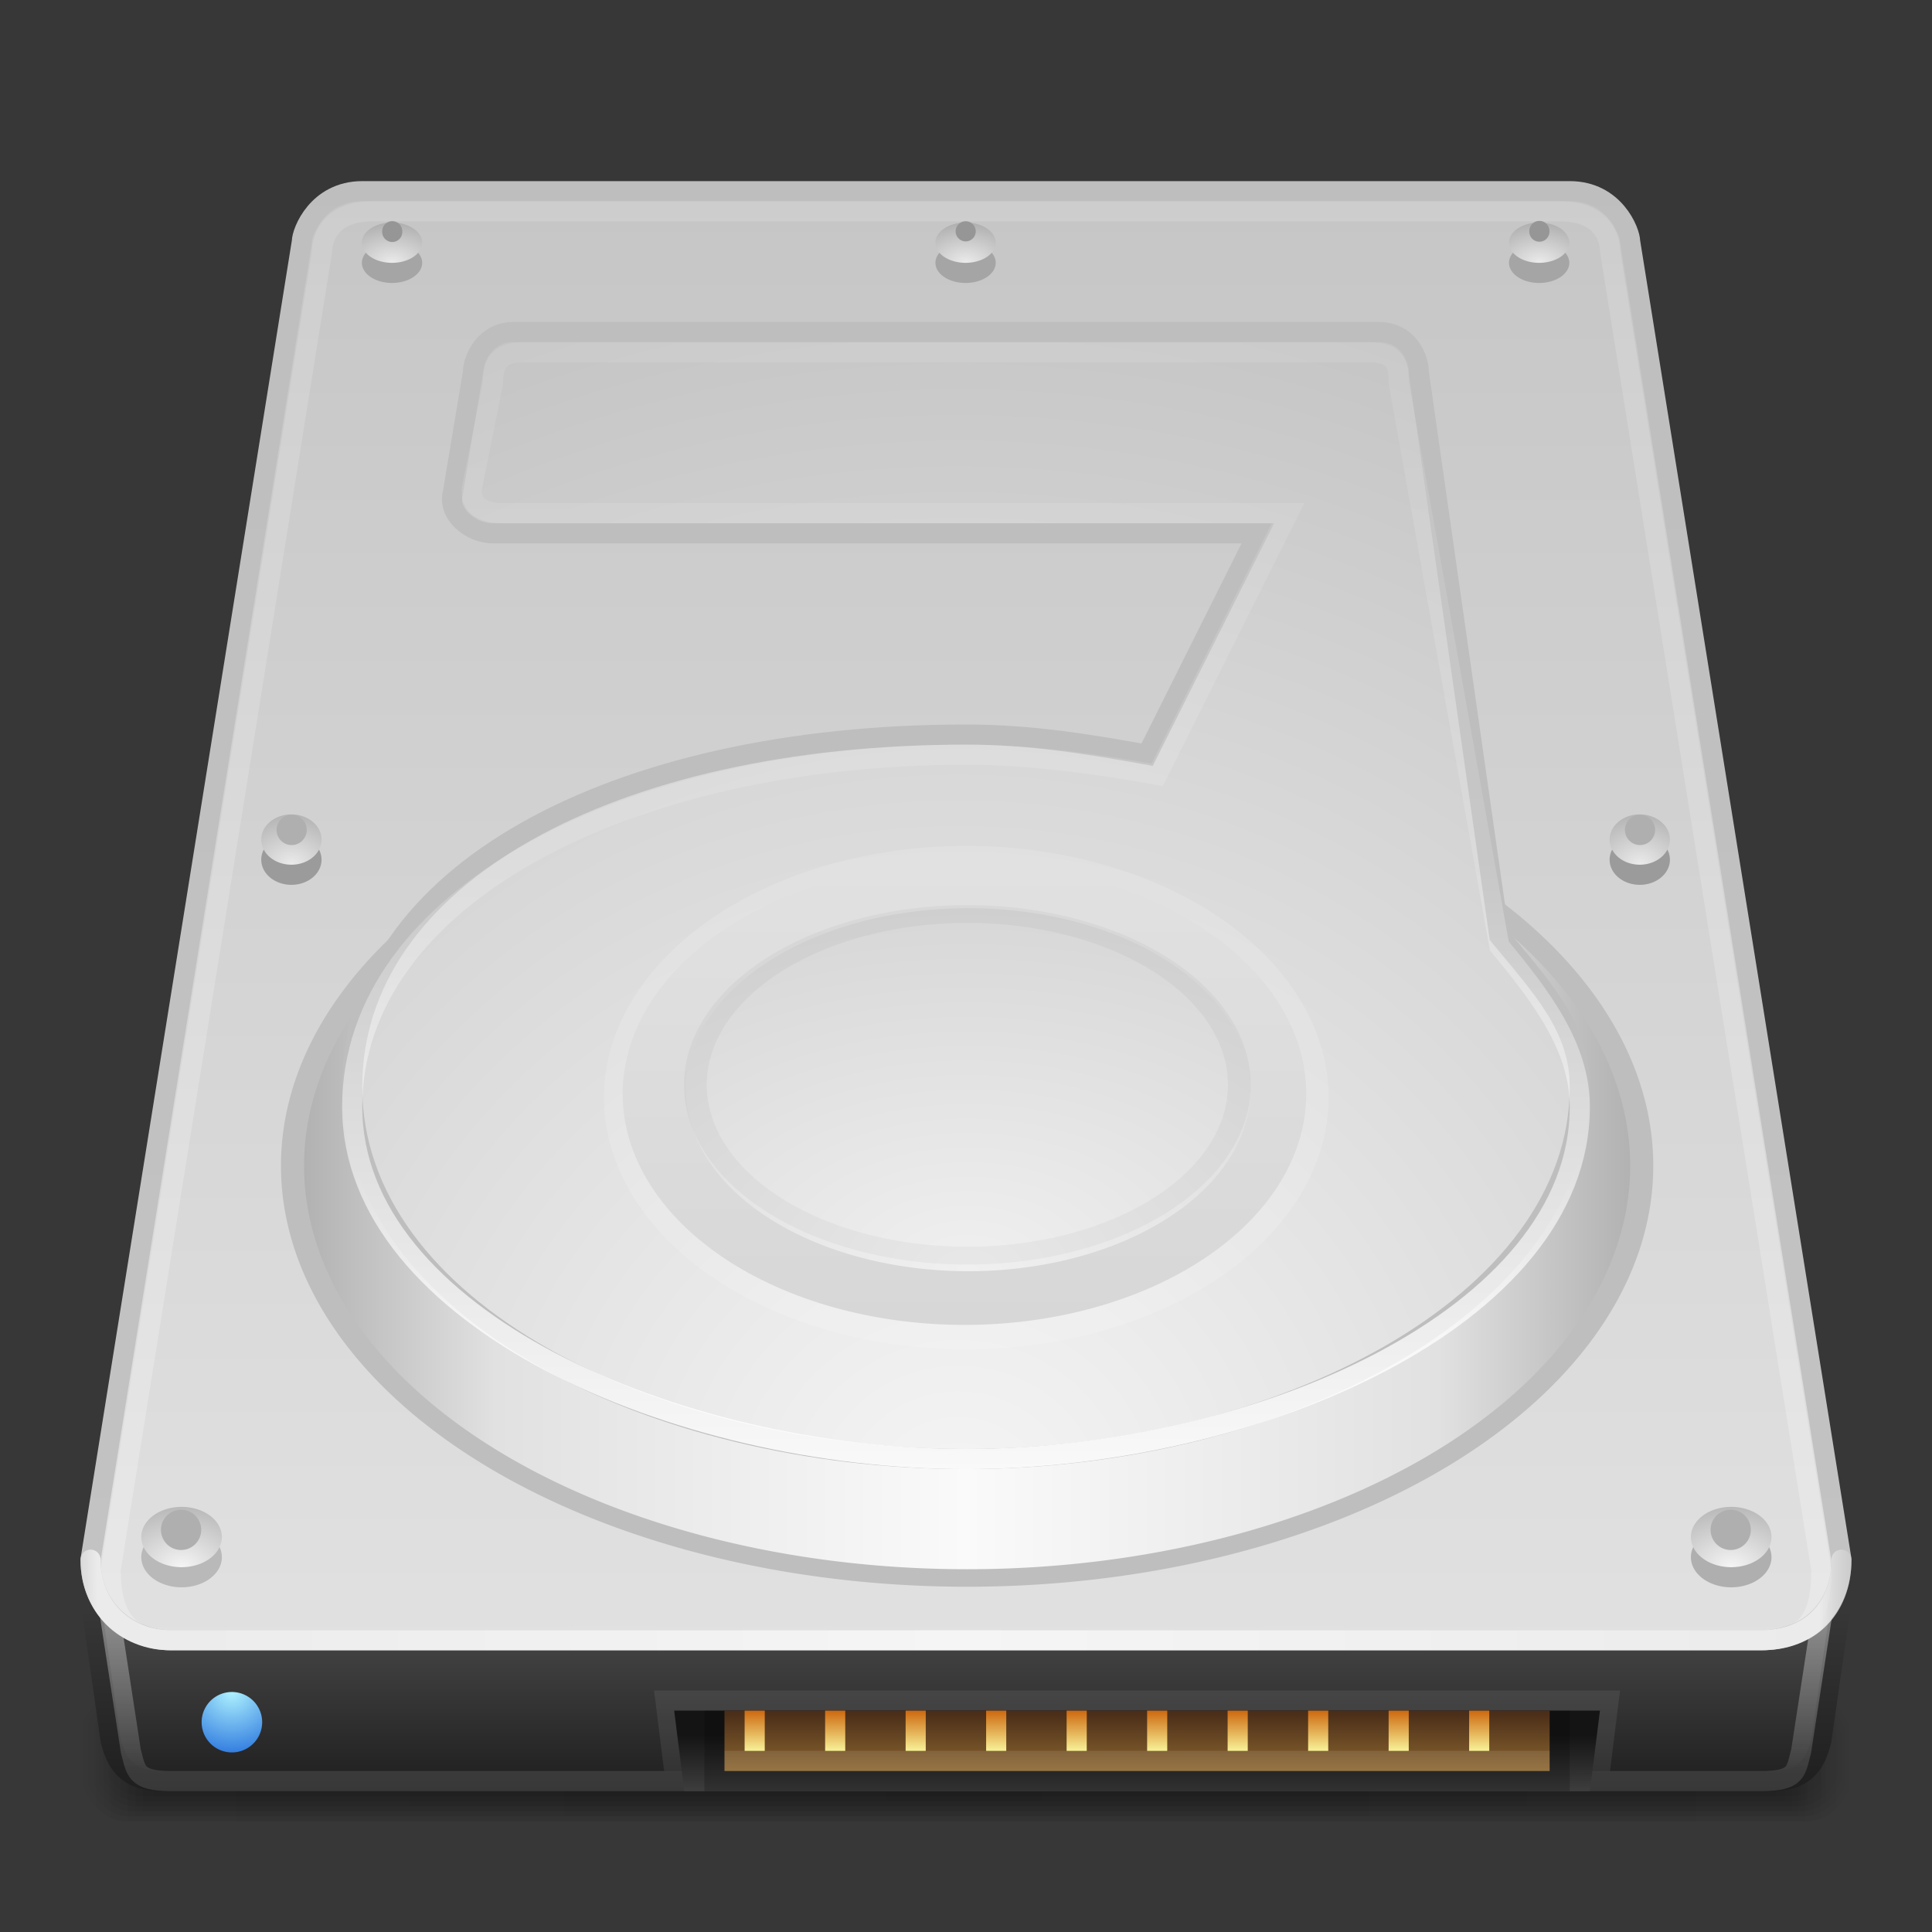 <?xml version="1.0" encoding="UTF-8" standalone="no"?>
<!-- Created with Inkscape (http://www.inkscape.org/) -->

<svg
   xmlns:dc="http://purl.org/dc/elements/1.1/"
   xmlns:cc="http://creativecommons.org/ns#"
   xmlns:rdf="http://www.w3.org/1999/02/22-rdf-syntax-ns#"
   xmlns:svg="http://www.w3.org/2000/svg"
   xmlns="http://www.w3.org/2000/svg"
   xmlns:xlink="http://www.w3.org/1999/xlink"
   xmlns:sodipodi="http://sodipodi.sourceforge.net/DTD/sodipodi-0.dtd"
   xmlns:inkscape="http://www.inkscape.org/namespaces/inkscape"
   width="96"
   height="96"
   id="samee_96_hdd_src"
   version="1.1"
   inkscape:version="0.48.0 r9654"
   sodipodi:docname="samee_96_hdd_src.svg"
   style="display:inline">
  <rect width="100%" height="100%" fill="#808080" stroke="none"/>
  <title
     id="title">Samée - 96px - HDD - Source file</title>
  <defs
     id="defs">
    <linearGradient
       id="bottom-base-contour-gradient">
      <stop
         style="stop-color:#373737;stop-opacity:1;"
         offset="0"
         id="stop4121" />
      <stop
         style="stop-color:#1e1e1e;stop-opacity:1;"
         offset="1"
         id="stop4123" />
    </linearGradient>
    <linearGradient
       id="bottom-base-stroke-gradient">
      <stop
         style="stop-color:#ffffff;stop-opacity:0.353;"
         offset="0"
         id="stop4113" />
      <stop
         style="stop-color:#ffffff;stop-opacity:0.118;"
         offset="1"
         id="stop4115" />
    </linearGradient>
    <linearGradient
       id="top-2-base-contour-gradient">
      <stop
         style="stop-color:#bebebe;stop-opacity:1;"
         offset="0"
         id="stop4198" />
      <stop
         style="stop-color:#d2d2d2;stop-opacity:1;"
         offset="1"
         id="stop4200" />
    </linearGradient>
    <linearGradient
       id="top-base-contour-gradient">
      <stop
         style="stop-color:#bebebe;stop-opacity:1;"
         offset="0"
         id="stop4188" />
      <stop
         style="stop-color:#c3c3c3;stop-opacity:1;"
         offset="1"
         id="stop4190" />
    </linearGradient>
    <linearGradient
       id="connectors-plate-gradient">
      <stop
         style="stop-color:#4b2e19;stop-opacity:1;"
         offset="0"
         id="stop4856" />
      <stop
         style="stop-color:#8e6830;stop-opacity:1;"
         offset="1"
         id="stop4858" />
    </linearGradient>
    <linearGradient
       id="connectors-gradient">
      <stop
         style="stop-color:#cd680f;stop-opacity:1;"
         offset="0"
         id="stop4800" />
      <stop
         style="stop-color:#f8f298;stop-opacity:1;"
         offset="1"
         id="stop4802" />
    </linearGradient>
    <linearGradient
       id="internal-hole-base-gradient">
      <stop
         style="stop-color:#141414;stop-opacity:1;"
         offset="0"
         id="stop4239" />
      <stop
         style="stop-color:#414141;stop-opacity:1;"
         offset="1"
         id="stop4241" />
    </linearGradient>
    <linearGradient
       id="internal-alt-base-gradient">
      <stop
         style="stop-color:#f0f0f0;stop-opacity:1;"
         offset="0"
         id="stop4191" />
      <stop
         style="stop-color:#d7d7d7;stop-opacity:1;"
         offset="1"
         id="stop4193" />
    </linearGradient>
    <linearGradient
       id="internal-alt-border-gradient">
      <stop
         style="stop-color:#e1e1e1;stop-opacity:1;"
         offset="0"
         id="stop4183" />
      <stop
         style="stop-color:#d7d7d7;stop-opacity:1;"
         offset="1"
         id="stop4185" />
    </linearGradient>
    <linearGradient
       id="internal-default-base-stroke-gradient">
      <stop
         style="stop-color:#ffffff;stop-opacity:0.098;"
         offset="0"
         id="stop4104" />
      <stop
         style="stop-color:#ffffff;stop-opacity:0.255;"
         offset="1"
         id="stop4106" />
    </linearGradient>
    <linearGradient
       id="internal-default-boder-gradient">
      <stop
         style="stop-color:#fafafa;stop-opacity:1;"
         offset="0"
         id="stop4088" />
      <stop
         id="stop4095"
         offset="0.7"
         style="stop-color:#e1e1e1;stop-opacity:1;" />
      <stop
         style="stop-color:#afafaf;stop-opacity:1;"
         offset="1"
         id="stop4091" />
    </linearGradient>
    <linearGradient
       id="internal-default-base-gradient">
      <stop
         style="stop-color:#f5f5f5;stop-opacity:1;"
         offset="0"
         id="stop4077" />
      <stop
         style="stop-color:#d2d2d2;stop-opacity:1;"
         offset="1"
         id="stop4079" />
    </linearGradient>
    <linearGradient
       id="internal-common-base-stroke-gradient">
      <stop
         style="stop-color:#ffffff;stop-opacity:0.078;"
         offset="0"
         id="stop4130" />
      <stop
         id="stop4012"
         offset="0.5"
         style="stop-color:#ffffff;stop-opacity:0.137;" />
      <stop
         style="stop-color:#ffffff;stop-opacity:0.922;"
         offset="1"
         id="stop4132" />
    </linearGradient>
    <linearGradient
       id="internal-common-front-border-gradient">
      <stop
         style="stop-color:#fafafa;stop-opacity:1;"
         offset="0"
         id="stop4081" />
      <stop
         id="stop4087"
         offset="0.7"
         style="stop-color:#e1e1e1;stop-opacity:1;" />
      <stop
         style="stop-color:#afafaf;stop-opacity:1;"
         offset="1"
         id="stop4083" />
    </linearGradient>
    <linearGradient
       id="internal-common-base-gradient">
      <stop
         style="stop-color:#f5f5f5;stop-opacity:1;"
         offset="0"
         id="stop4072" />
      <stop
         style="stop-color:#c3c3c3;stop-opacity:1;"
         offset="1"
         id="stop4074" />
    </linearGradient>
    <linearGradient
       id="blue-led-base-gradient">
      <stop
         id="stop4040"
         offset="0"
         style="stop-color:#aff3ff;stop-opacity:1;" />
      <stop
         id="stop4042"
         offset="1"
         style="stop-color:#0f5cd7;stop-opacity:1;" />
    </linearGradient>
    <linearGradient
       id="yellow-led-base-gradient">
      <stop
         style="stop-color:#fff1af;stop-opacity:1;"
         offset="0"
         id="stop4017" />
      <stop
         style="stop-color:#d79c0f;stop-opacity:1;"
         offset="1"
         id="stop4019" />
    </linearGradient>
    <linearGradient
       id="top-2-base-stroke-gradient">
      <stop
         style="stop-color:#ffffff;stop-opacity:0.078;"
         offset="0"
         id="stop3890" />
      <stop
         style="stop-color:#ffffff;stop-opacity:0.333;"
         offset="1"
         id="stop3892" />
    </linearGradient>
    <linearGradient
       id="top-2-base-gradient">
      <stop
         style="stop-color:#c8c8c8;stop-opacity:1;"
         offset="0"
         id="stop3636" />
      <stop
         style="stop-color:#ebebeb;stop-opacity:1;"
         offset="1"
         id="stop3638" />
    </linearGradient>
    <linearGradient
       id="top-border-stroke-gradient">
      <stop
         style="stop-color:#f5f5f5;stop-opacity:1;"
         offset="0"
         id="stop3885" />
      <stop
         id="stop3911"
         offset="0.95"
         style="stop-color:#ebebeb;stop-opacity:1;" />
      <stop
         style="stop-color:#dcdcdc;stop-opacity:0;"
         offset="1"
         id="stop3887" />
    </linearGradient>
    <linearGradient
       id="top-base-stroke-gradient">
      <stop
         style="stop-color:#ffffff;stop-opacity:0.118;"
         offset="0"
         id="stop3877" />
      <stop
         style="stop-color:#ffffff;stop-opacity:0.255;"
         offset="1"
         id="stop3879" />
    </linearGradient>
    <linearGradient
       id="top-base-gradient">
      <stop
         id="stop3865"
         offset="0"
         style="stop-color:#c3c3c3;stop-opacity:1;" />
      <stop
         id="stop3869"
         offset="1"
         style="stop-color:#e1e1e1;stop-opacity:1;" />
    </linearGradient>
    <linearGradient
       id="screw-middle-gradient">
      <stop
         id="stop4090"
         offset="0"
         style="stop-color:#ebebeb;stop-opacity:1;" />
      <stop
         id="stop4092"
         offset="1"
         style="stop-color:#b4b4b4;stop-opacity:1;" />
    </linearGradient>
    <linearGradient
       id="screw-gradient">
      <stop
         style="stop-color:#f5f5f5;stop-opacity:1;"
         offset="0"
         id="stop3997" />
      <stop
         style="stop-color:#b9b9b9;stop-opacity:1;"
         offset="1"
         id="stop3999" />
    </linearGradient>
    <linearGradient
       id="screw-back-gradient">
      <stop
         id="stop3975"
         offset="0"
         style="stop-color:#ebebeb;stop-opacity:1;" />
      <stop
         id="stop3977"
         offset="1"
         style="stop-color:#afafaf;stop-opacity:1;" />
    </linearGradient>
    <linearGradient
       id="removable-hole-base-gradient">
      <stop
         style="stop-color:#191919;stop-opacity:1;"
         offset="0"
         id="stop3952" />
      <stop
         style="stop-color:#414141;stop-opacity:1;"
         offset="1"
         id="stop3954" />
    </linearGradient>
    <linearGradient
       id="red-led-base-gradient">
      <stop
         id="stop4156"
         offset="0"
         style="stop-color:#ffa5a5;stop-opacity:1;" />
      <stop
         id="stop4158"
         offset="1"
         style="stop-color:#c80e0e;stop-opacity:1;" />
    </linearGradient>
    <linearGradient
       id="green-led-base-gradient">
      <stop
         style="stop-color:#b6f78f;stop-opacity:1;"
         offset="0"
         id="stop3934" />
      <stop
         style="stop-color:#187e18;stop-opacity:1;"
         offset="1"
         id="stop3936" />
    </linearGradient>
    <linearGradient
       id="floor-shadow-gradient">
      <stop
         style="stop-color:#000000;stop-opacity:0.098;"
         offset="0"
         id="stop3978" />
      <stop
         id="stop3984"
         offset="0.93"
         style="stop-color:#000000;stop-opacity:0.078;" />
      <stop
         style="stop-color:#000000;stop-opacity:0;"
         offset="1"
         id="stop3980" />
    </linearGradient>
    <linearGradient
       id="button-base-gradient">
      <stop
         style="stop-color:#464646;stop-opacity:1;"
         offset="0"
         id="stop3910" />
      <stop
         style="stop-color:#191919;stop-opacity:1;"
         offset="1"
         id="stop3912" />
    </linearGradient>
    <linearGradient
       id="bottom-base-gradient">
      <stop
         style="stop-color:#4b4b4b;stop-opacity:1;"
         offset="0"
         id="stop3618" />
      <stop
         id="stop3624"
         offset="1"
         style="stop-color:#1e1e1e;stop-opacity:1;" />
    </linearGradient>
    <linearGradient
       inkscape:collect="always"
       xlink:href="#bottom-base-gradient"
       id="linearGradient3622"
       x1="64"
       y1="108.97"
       x2="64"
       y2="120.247"
       gradientUnits="userSpaceOnUse"
       gradientTransform="matrix(0.798,0,0,0.798,-2.584,-6.97)" />
    <linearGradient
       inkscape:collect="always"
       xlink:href="#top-2-base-gradient"
       id="linearGradient3640"
       x1="41.794"
       y1="17.157"
       x2="41.794"
       y2="107.25"
       gradientUnits="userSpaceOnUse"
       gradientTransform="matrix(0.798,0,0,0.798,-2.451,-9.425)" />
    <linearGradient
       inkscape:collect="always"
       xlink:href="#floor-shadow-gradient"
       id="linearGradient3982"
       x1="256"
       y1="88.5"
       x2="474"
       y2="88.5"
       gradientUnits="userSpaceOnUse"
       spreadMethod="reflect"
       gradientTransform="matrix(0.197,0,0,0.267,-2.495,63.65)" />
    <linearGradient
       inkscape:collect="always"
       xlink:href="#floor-shadow-gradient"
       id="linearGradient3988"
       gradientUnits="userSpaceOnUse"
       spreadMethod="reflect"
       x1="256"
       y1="88.5"
       x2="474"
       y2="88.5"
       gradientTransform="matrix(0.198,0,0,0.3,-2.789,60.7)" />
    <linearGradient
       inkscape:collect="always"
       xlink:href="#floor-shadow-gradient"
       id="linearGradient3992"
       gradientUnits="userSpaceOnUse"
       gradientTransform="matrix(0.2,0,0,0.333,-3.083,57.75)"
       spreadMethod="reflect"
       x1="256"
       y1="88.5"
       x2="474"
       y2="88.5" />
    <linearGradient
       inkscape:collect="always"
       xlink:href="#floor-shadow-gradient"
       id="linearGradient3996"
       gradientUnits="userSpaceOnUse"
       gradientTransform="matrix(0.201,0,0,0.367,-3.376,54.8)"
       spreadMethod="reflect"
       x1="256"
       y1="88.5"
       x2="474"
       y2="88.5" />
    <linearGradient
       inkscape:collect="always"
       xlink:href="#floor-shadow-gradient"
       id="linearGradient4000"
       gradientUnits="userSpaceOnUse"
       gradientTransform="matrix(0.202,0,0,0.4,-3.67,51.85)"
       spreadMethod="reflect"
       x1="256"
       y1="88.5"
       x2="474"
       y2="88.5" />
    <linearGradient
       inkscape:collect="always"
       xlink:href="#floor-shadow-gradient"
       id="linearGradient4004"
       gradientUnits="userSpaceOnUse"
       gradientTransform="matrix(0.203,0,0,0.433,-3.963,48.9)"
       spreadMethod="reflect"
       x1="256"
       y1="88.5"
       x2="474"
       y2="88.5" />
    <linearGradient
       inkscape:collect="always"
       xlink:href="#top-base-gradient"
       id="linearGradient3871"
       gradientUnits="userSpaceOnUse"
       gradientTransform="matrix(0.798,0,0,0.798,-3.082,-7.405)"
       x1="83"
       y1="12"
       x2="83"
       y2="112.25" />
    <linearGradient
       inkscape:collect="always"
       xlink:href="#top-base-stroke-gradient"
       id="linearGradient3881"
       x1="145"
       y1="53.39"
       x2="145"
       y2="451.2"
       gradientUnits="userSpaceOnUse"
       gradientTransform="matrix(0.2,0,0,0.2,-2.785,-7.608)" />
    <linearGradient
       inkscape:collect="always"
       xlink:href="#top-border-stroke-gradient"
       id="linearGradient3897"
       x1="253.883"
       y1="443.25"
       x2="479"
       y2="443.25"
       gradientUnits="userSpaceOnUse"
       gradientTransform="matrix(0.2,0,0,0.2,-3.185,-7.6)"
       spreadMethod="reflect" />
    <linearGradient
       inkscape:collect="always"
       xlink:href="#top-2-base-stroke-gradient"
       id="linearGradient3894"
       x1="256"
       y1="62"
       x2="256"
       y2="427"
       gradientUnits="userSpaceOnUse"
       gradientTransform="matrix(0.2,0,0,0.2,-2.785,-10.024)" />
    <linearGradient
       inkscape:collect="always"
       xlink:href="#button-base-gradient"
       id="linearGradient3914"
       x1="77.389"
       y1="458.58"
       x2="77.389"
       y2="477.92"
       gradientUnits="userSpaceOnUse" />
    <linearGradient
       inkscape:collect="always"
       xlink:href="#removable-hole-base-gradient"
       id="linearGradient3956"
       x1="178"
       y1="448.944"
       x2="178"
       y2="460.999"
       gradientUnits="userSpaceOnUse"
       gradientTransform="matrix(0.2,0,0,0.2,-3.23,-4.977)" />
    <radialGradient
       inkscape:collect="always"
       xlink:href="#green-led-base-gradient"
       id="radialGradient3938"
       cx="68.25"
       cy="456.5"
       fx="68.25"
       fy="456.5"
       r="11.75"
       gradientTransform="matrix(2.626,0,0,2.179,-111.002,-536.376)"
       gradientUnits="userSpaceOnUse" />
    <radialGradient
       inkscape:collect="always"
       xlink:href="#screw-gradient"
       id="radialGradient3161"
       gradientUnits="userSpaceOnUse"
       gradientTransform="matrix(1.998,0,0,2.677,-50.213,-727.045)"
       cx="50.353"
       cy="434.646"
       fx="50.353"
       fy="434.646"
       r="4.419" />
    <radialGradient
       inkscape:collect="always"
       xlink:href="#screw-gradient"
       id="radialGradient3167"
       gradientUnits="userSpaceOnUse"
       gradientTransform="matrix(1.998,0,0,2.677,-50.213,-727.045)"
       cx="50.353"
       cy="434.646"
       fx="50.353"
       fy="434.646"
       r="4.419" />
    <radialGradient
       inkscape:collect="always"
       xlink:href="#screw-back-gradient"
       id="radialGradient4008"
       gradientUnits="userSpaceOnUse"
       gradientTransform="matrix(1.998,0,0,2.677,-50.213,-727.045)"
       cx="50.353"
       cy="434.646"
       fx="50.353"
       fy="434.646"
       r="4.419" />
    <radialGradient
       inkscape:collect="always"
       xlink:href="#screw-back-gradient"
       id="radialGradient4014"
       gradientUnits="userSpaceOnUse"
       gradientTransform="matrix(1.998,0,0,2.677,-50.213,-727.045)"
       cx="50.353"
       cy="434.646"
       fx="50.353"
       fy="434.646"
       r="4.419" />
    <radialGradient
       inkscape:collect="always"
       xlink:href="#screw-back-gradient"
       id="radialGradient3199"
       gradientUnits="userSpaceOnUse"
       gradientTransform="matrix(1.998,0,0,2.677,-50.213,-727.045)"
       cx="50.353"
       cy="434.646"
       fx="50.353"
       fy="434.646"
       r="4.419" />
    <radialGradient
       inkscape:collect="always"
       xlink:href="#screw-middle-gradient"
       id="radialGradient4078"
       gradientUnits="userSpaceOnUse"
       gradientTransform="matrix(1.998,0,0,2.677,-50.213,-727.045)"
       cx="50.353"
       cy="434.646"
       fx="50.353"
       fy="434.646"
       r="4.419" />
    <radialGradient
       inkscape:collect="always"
       xlink:href="#screw-middle-gradient"
       id="radialGradient4121"
       gradientUnits="userSpaceOnUse"
       gradientTransform="matrix(1.998,0,0,2.677,-50.213,-727.045)"
       cx="50.353"
       cy="434.646"
       fx="50.353"
       fy="434.646"
       r="4.419" />
    <radialGradient
       inkscape:collect="always"
       xlink:href="#red-led-base-gradient"
       id="radialGradient4160"
       gradientUnits="userSpaceOnUse"
       gradientTransform="matrix(2.626,0,0,2.179,-111.002,-536.376)"
       cx="68.25"
       cy="456.5"
       fx="68.25"
       fy="456.5"
       r="11.75" />
    <radialGradient
       inkscape:collect="always"
       xlink:href="#yellow-led-base-gradient"
       id="radialGradient4021"
       gradientUnits="userSpaceOnUse"
       gradientTransform="matrix(2.626,0,0,2.179,-111.002,-536.376)"
       cx="68.25"
       cy="456.5"
       fx="68.25"
       fy="456.5"
       r="11.75" />
    <radialGradient
       inkscape:collect="always"
       xlink:href="#blue-led-base-gradient"
       id="radialGradient4044"
       gradientUnits="userSpaceOnUse"
       gradientTransform="matrix(2.626,0,0,2.179,-111.002,-536.376)"
       cx="68.25"
       cy="456.5"
       fx="68.25"
       fy="456.5"
       r="11.75" />
    <linearGradient
       inkscape:collect="always"
       xlink:href="#internal-common-front-border-gradient"
       id="linearGradient4085"
       x1="260.5"
       y1="389"
       x2="356"
       y2="389"
       gradientUnits="userSpaceOnUse"
       spreadMethod="reflect" />
    <linearGradient
       inkscape:collect="always"
       xlink:href="#internal-common-base-stroke-gradient"
       id="linearGradient4134"
       x1="198"
       y1="82.5"
       x2="198"
       y2="392"
       gradientUnits="userSpaceOnUse"
       gradientTransform="matrix(0.2,0,0,0.2,-3.357,-4.802)" />
    <radialGradient
       inkscape:collect="always"
       xlink:href="#internal-default-base-gradient"
       id="radialGradient4081"
       cx="231"
       cy="351"
       fx="231"
       fy="351"
       r="51"
       gradientTransform="matrix(1.889,0,0,1.519,-205.333,-192)"
       gradientUnits="userSpaceOnUse" />
    <radialGradient
       inkscape:collect="always"
       xlink:href="#internal-common-base-gradient"
       id="radialGradient4083"
       cx="256"
       cy="397"
       fx="256"
       fy="397"
       r="160"
       gradientTransform="matrix(0.412,0,0,0.399,-57.845,-83.521)"
       gradientUnits="userSpaceOnUse" />
    <linearGradient
       inkscape:collect="always"
       xlink:href="#internal-default-boder-gradient"
       id="linearGradient4093"
       x1="231"
       y1="341"
       x2="282"
       y2="341"
       gradientUnits="userSpaceOnUse"
       spreadMethod="reflect" />
    <linearGradient
       inkscape:collect="always"
       xlink:href="#internal-default-base-stroke-gradient"
       id="linearGradient4108"
       x1="282.285"
       y1="258.586"
       x2="282.285"
       y2="341.414"
       gradientUnits="userSpaceOnUse" />
    <linearGradient
       inkscape:collect="always"
       xlink:href="#internal-alt-border-gradient"
       id="linearGradient4187"
       x1="259.333"
       y1="259"
       x2="259.333"
       y2="341"
       gradientUnits="userSpaceOnUse" />
    <radialGradient
       inkscape:collect="always"
       xlink:href="#internal-alt-base-gradient"
       id="radialGradient4197"
       cx="231"
       cy="351"
       fx="231"
       fy="351"
       r="51"
       gradientTransform="matrix(2,0,0,1.608,-231.085,-223.457)"
       gradientUnits="userSpaceOnUse" />
    <linearGradient
       inkscape:collect="always"
       xlink:href="#internal-hole-base-gradient"
       id="linearGradient4243"
       x1="377.01"
       y1="463"
       x2="377.01"
       y2="478"
       gradientUnits="userSpaceOnUse"
       gradientTransform="matrix(0.2,0,0,0.2,-2.785,-6.375)" />
    <linearGradient
       inkscape:collect="always"
       xlink:href="#connectors-plate-gradient"
       id="linearGradient4860"
       x1="272"
       y1="463"
       x2="272"
       y2="474"
       gradientUnits="userSpaceOnUse"
       gradientTransform="matrix(0.192,0,0,0.273,-0.765,-41.273)" />
    <linearGradient
       inkscape:collect="always"
       xlink:href="#top-base-contour-gradient"
       id="linearGradient4192"
       x1="70"
       y1="11"
       x2="70"
       y2="111"
       gradientUnits="userSpaceOnUse"
       gradientTransform="matrix(0.802,0,0,0.802,-3.315,-6.577)" />
    <linearGradient
       inkscape:collect="always"
       xlink:href="#top-2-base-contour-gradient"
       id="linearGradient4202"
       x1="77.751"
       y1="16"
       x2="77.751"
       y2="106"
       gradientUnits="userSpaceOnUse"
       gradientTransform="matrix(0.802,0,0,0.802,-3.315,-8.56)" />
    <linearGradient
       inkscape:collect="always"
       xlink:href="#connectors-gradient"
       id="linearGradient3339"
       gradientUnits="userSpaceOnUse"
       gradientTransform="matrix(0.25,0,0,0.25,-11.25,-30.75)"
       x1="195"
       y1="463"
       x2="195"
       y2="471" />
    <linearGradient
       inkscape:collect="always"
       xlink:href="#bottom-base-stroke-gradient"
       id="linearGradient4117"
       x1="63.69"
       y1="78"
       x2="63.69"
       y2="85"
       gradientUnits="userSpaceOnUse"
       gradientTransform="translate(0,3)" />
    <linearGradient
       inkscape:collect="always"
       xlink:href="#bottom-base-contour-gradient"
       id="linearGradient4125"
       x1="70.822"
       y1="77"
       x2="70.822"
       y2="86.002"
       gradientUnits="userSpaceOnUse"
       gradientTransform="translate(0,3)" />
  </defs>
  <g
     inkscape:groupmode="layer"
     id="background"
     inkscape:label="background"
     style="display:inline"
     transform="translate(0,-416)"
     sodipodi:insensitive="true">
    <rect
       style="fill:#373737;fill-opacity:1;fill-rule:evenodd;stroke:none"
       id="rect3963"
       width="116"
       height="116"
       x="-10"
       y="406"
       rx="2.933"
       ry="3.201" />
  </g>
  <g
     inkscape:label="hdd"
     inkscape:groupmode="layer"
     id="hdd"
     style="display:inline"
     sodipodi:insensitive="true">
    <g
       inkscape:groupmode="layer"
       id="floor-shadow"
       inkscape:label="floor-shadow"
       style="display:inline"
       sodipodi:insensitive="true">
      <rect
         ry="3.25"
         rx="2.48"
         y="84"
         x="3.75"
         height="6.5"
         width="88.5"
         id="floor-shadow-6"
         style="fill:url(#linearGradient4004);fill-opacity:1;fill-rule:evenodd;stroke:none;display:inline" />
      <rect
         style="fill:url(#linearGradient4000);fill-opacity:1;fill-rule:evenodd;stroke:none;display:inline"
         id="floor-shadow-5"
         width="88"
         height="6"
         x="4"
         y="84.25"
         rx="2.378"
         ry="3" />
      <rect
         ry="2.75"
         rx="2.277"
         y="84.5"
         x="4.25"
         height="5.5"
         width="87.5"
         id="floor-shadow-4"
         style="fill:url(#linearGradient3996);fill-opacity:1;fill-rule:evenodd;stroke:none;display:inline" />
      <rect
         style="fill:url(#linearGradient3992);fill-opacity:1;fill-rule:evenodd;stroke:none;display:inline"
         id="floor-shadow-3"
         width="87"
         height="5"
         x="4.5"
         y="84.75"
         rx="2.175"
         ry="2.5" />
      <rect
         ry="2.25"
         rx="2.074"
         y="85"
         x="4.75"
         height="4.5"
         width="86.5"
         id="floor-shadow-2"
         style="fill:url(#linearGradient3988);fill-opacity:1;fill-rule:evenodd;stroke:none;display:inline" />
      <rect
         style="fill:url(#linearGradient3982);fill-opacity:1;fill-rule:evenodd;stroke:none;display:inline"
         id="floor-shadow-1"
         width="86"
         height="4"
         x="5"
         y="85.25"
         rx="1.972"
         ry="2" />
    </g>
    <g
       inkscape:groupmode="layer"
       id="bottom"
       inkscape:label="bottom"
       style="display:inline"
       sodipodi:insensitive="true">
      <path
         style="fill:url(#linearGradient3622);fill-opacity:1;stroke:url(#linearGradient4125);stroke-opacity:1;display:inline"
         d="m 4.5,79.5 1,7 c 0.262,0.978 0.713,2 2.5,2 l 80,0 c 1.815,0 2.23,-0.993 2.5,-2 l 1,-7 z"
         id="bottom-base"
         sodipodi:nodetypes="ccccccc"
         inkscape:connector-curvature="0" />
      <path
         inkscape:connector-curvature="0"
         sodipodi:nodetypes="ccccccc"
         id="bottom-base-stroke"
         d="m 5.5,80.5 1,6.5 c 0.262,0.978 0.213,1.5 2,1.5 l 79,0 c 1.815,0 1.73,-0.493 2,-1.5 l 1,-6.5 z"
         style="fill:none;stroke:url(#linearGradient4117);stroke-opacity:1;display:inline" />
    </g>
    <g
       inkscape:groupmode="layer"
       id="top"
       inkscape:label="top"
       style="display:inline"
       sodipodi:insensitive="true">
      <path
         inkscape:connector-curvature="0"
         sodipodi:nodetypes="ccccccccc"
         id="top-base"
         d="m 4.5,77.5 c 0,2.525 2,4 4,4 l 79,0 c 2.22,0 4,-1.478 4,-4 L 81,12 C 81,11.505 80.217,9.5 78,9.5 l -60,0 c -2.219,0 -3,2.014 -3,2.5 z"
         style="fill:url(#linearGradient3871);fill-opacity:1;stroke:url(#linearGradient4192);stroke-width:1;stroke-opacity:1;display:inline" />
      <path
         style="fill:none;stroke:url(#linearGradient3881);stroke-width:1;stroke-opacity:1;display:inline"
         d="m 5.5,78 c 0,2.525 1,3.5 3,3.5 l 79,0 c 2.22,0 3,-0.978 3,-3.5 L 80,12.45 C 80,11.955 79.717,10.5 77.5,10.5 l -59,0 c -2.219,0 -2.5,1.514 -2.5,2 z"
         id="top-base-stroke"
         sodipodi:nodetypes="ccccccccc"
         inkscape:connector-curvature="0" />
      <path
         style="fill:none;stroke:url(#linearGradient3897);stroke-width:1;stroke-linecap:round;stroke-linejoin:round;stroke-miterlimit:4;stroke-opacity:1;stroke-dasharray:none"
         d="m 4.5,77.5 c 0,2.329 1.69,4 4,4 l 79,0 c 2.526,0 4,-1.652 4,-4"
         id="top-border-stroke"
         inkscape:connector-curvature="0"
         sodipodi:nodetypes="cccc" />
    </g>
    <g
       inkscape:groupmode="layer"
       id="top-2"
       inkscape:label="top-2"
       style="display:none"
       sodipodi:insensitive="true">
      <path
         style="fill:url(#linearGradient3640);fill-opacity:1;stroke:url(#linearGradient4202);stroke-width:1;stroke-opacity:1;display:inline"
         d="M 26.5,14.5 C 24.178,14.5 23,16.813 23,18 l -3,17.5 c 0,2.987 4,3.204 4,7 0,4.461 -6,4.967 -6,8 l -3.5,22 c 0,2.712 2.388,4 4.5,4 l 58,0 c 2.122,0 4.5,-1.404 4.5,-4 L 78,50.5 c 0,-3.028 -6,-3.534 -6,-8 0,-3.841 4,-3.982 4,-7 L 73,18 c 0,-1.425 -1.459,-3.5 -3.5,-3.5 L 54,14.5 C 51.302,14.5 52.06,18 48,18 43.954,18 44.641,14.5 42,14.5 z"
         id="top-2-base"
         sodipodi:nodetypes="cccccccccccccccccc"
         inkscape:connector-curvature="0" />
      <path
         inkscape:connector-curvature="0"
         sodipodi:nodetypes="cccccccccccccccccc"
         id="top-2-base-stroke"
         d="m 27,15.5 c -2.322,0 -3,1.613 -3,2.8 L 21,35 c 0,2.987 4,3.704 4,7.5 0,4.461 -6,5.467 -6,8.5 l -3.5,21 c 0,2.712 1.716,3.5 3.828,3.5 L 76.5,75.5 c 2.122,0 4,-0.904 4,-3.5 L 77,51 c 0,-3.028 -6,-4.034 -6,-8.5 0,-3.841 4,-4.482 4,-7.5 L 72,18.3 C 72,16.875 71.541,15.5 69.5,15.5 l -15,0 C 51.802,15.5 52.06,19 48,19 43.954,19 44.141,15.5 41.5,15.5 z"
         style="fill:none;stroke:url(#linearGradient3894);stroke-width:1;stroke-opacity:1;display:inline" />
    </g>
    <g
       inkscape:groupmode="layer"
       id="removable"
       inkscape:label="removable"
       style="display:none"
       sodipodi:insensitive="true">
      <g
         inkscape:groupmode="layer"
         id="removable-hole"
         inkscape:label="removable-hole"
         style="display:inline"
         sodipodi:insensitive="true">
        <path
           style="fill:url(#linearGradient3956);fill-opacity:1;fill-rule:evenodd;stroke:none;display:inline"
           d="m 16,84 64,0 -0.73,3 -62.541,0 z"
           id="removable-hole-base"
           inkscape:connector-curvature="0"
           sodipodi:nodetypes="ccccc" />
      </g>
      <g
         inkscape:groupmode="layer"
         id="eject-button"
         inkscape:label="eject-button"
         style="display:inline"
         sodipodi:insensitive="true">
        <path
           sodipodi:type="arc"
           style="fill:url(#linearGradient3914);fill-opacity:1;fill-rule:evenodd;stroke:none"
           id="button-base"
           sodipodi:cx="68.25"
           sodipodi:cy="468.25003"
           sodipodi:rx="11.75"
           sodipodi:ry="9.74998"
           d="m 80,468.25 a 11.75,9.75 0 1 1 -23.5,0 11.75,9.75 0 1 1 23.5,0 z"
           transform="matrix(0.213,0,0,0.205,70.979,-11.051)" />
        <path
           transform="matrix(0.17,0,0,0.154,73.883,12.961)"
           d="m 80,468.25 a 11.75,9.75 0 1 1 -23.5,0 11.75,9.75 0 1 1 23.5,0 z"
           sodipodi:ry="9.74998"
           sodipodi:rx="11.75"
           sodipodi:cy="468.25003"
           sodipodi:cx="68.25"
           id="button-stroke"
           style="fill:none;stroke:#ffffff;stroke-width:6.18;stroke-miterlimit:4;stroke-opacity:0.078;stroke-dasharray:none"
           sodipodi:type="arc" />
      </g>
    </g>
    <g
       inkscape:groupmode="layer"
       id="internal"
       inkscape:label="internal"
       style="display:inline"
       sodipodi:insensitive="true">
      <g
         inkscape:groupmode="layer"
         id="internal-connectors"
         inkscape:label="internal-connectors"
         style="display:inline"
         sodipodi:insensitive="true">
        <g
           inkscape:groupmode="layer"
           id="internal-hole"
           inkscape:label="internal-hole"
           style="display:inline"
           sodipodi:insensitive="true">
          <path
             sodipodi:nodetypes="ccccc"
             inkscape:connector-curvature="0"
             id="internal-hole-stroke"
             d="m 33,88 -0.5,-4 48,0 -0.5,4 z"
             style="fill:#ffffff;fill-opacity:0.078;stroke:none;display:inline" />
          <path
             style="fill:url(#linearGradient4243);fill-opacity:1;stroke:none;display:inline"
             d="m 34,89 -0.5,-4 46,0 -0.5,4 z"
             id="internal-hole-base"
             inkscape:connector-curvature="0"
             sodipodi:nodetypes="ccccc" />
          <rect
             style="fill:#000000;fill-opacity:0.196;fill-rule:evenodd;stroke:none;display:inline"
             id="connectors-plate-shadow"
             width="43"
             height="4"
             x="35"
             y="85"
             rx="0"
             ry="0" />
          <rect
             ry="0"
             rx="0"
             y="85"
             x="36"
             height="3"
             width="41"
             id="connectors-plate"
             style="fill:url(#linearGradient4860);fill-opacity:1;fill-rule:evenodd;stroke:none;display:inline" />
          <path
             style="fill:none;stroke:#ffffff;stroke-width:1px;stroke-linecap:butt;stroke-linejoin:miter;stroke-opacity:0.098;display:inline"
             d="m 36,87.5 41,0"
             id="connectors-plate-stroke"
             inkscape:connector-curvature="0"
             sodipodi:nodetypes="cc" />
        </g>
        <g
           inkscape:groupmode="layer"
           id="connectors-themselves"
           inkscape:label="connector-themselves"
           style="display:inline"
           sodipodi:insensitive="true">
          <rect
             style="fill:url(#linearGradient3339);fill-opacity:1;fill-rule:evenodd;stroke:none;display:inline"
             id="rect4261"
             width="1"
             height="2"
             x="37"
             y="85"
             rx="0"
             ry="0"
             inkscape:tile-cx="37.5"
             inkscape:tile-cy="86"
             inkscape:tile-w="1"
             inkscape:tile-h="2"
             inkscape:tile-x0="37"
             inkscape:tile-y0="85" />
          <use
             x="0"
             y="0"
             inkscape:tiled-clone-of="#rect4261"
             xlink:href="#rect4261"
             transform="translate(2,0)"
             id="use4085"
             width="96"
             height="96" />
          <use
             x="0"
             y="0"
             inkscape:tiled-clone-of="#rect4261"
             xlink:href="#rect4261"
             transform="translate(4,0)"
             id="use4087"
             width="96"
             height="96" />
          <use
             x="0"
             y="0"
             inkscape:tiled-clone-of="#rect4261"
             xlink:href="#rect4261"
             transform="translate(6,0)"
             id="use4089"
             width="96"
             height="96" />
          <use
             x="0"
             y="0"
             inkscape:tiled-clone-of="#rect4261"
             xlink:href="#rect4261"
             transform="translate(8,0)"
             id="use4091"
             width="96"
             height="96" />
          <use
             x="0"
             y="0"
             inkscape:tiled-clone-of="#rect4261"
             xlink:href="#rect4261"
             transform="translate(10,0)"
             id="use4093"
             width="96"
             height="96" />
          <use
             x="0"
             y="0"
             inkscape:tiled-clone-of="#rect4261"
             xlink:href="#rect4261"
             transform="translate(12,0)"
             id="use4095"
             width="96"
             height="96" />
          <use
             x="0"
             y="0"
             inkscape:tiled-clone-of="#rect4261"
             xlink:href="#rect4261"
             transform="translate(14,0)"
             id="use4097"
             width="96"
             height="96" />
          <use
             x="0"
             y="0"
             inkscape:tiled-clone-of="#rect4261"
             xlink:href="#rect4261"
             transform="translate(16,0)"
             id="use4099"
             width="96"
             height="96" />
          <use
             x="0"
             y="0"
             inkscape:tiled-clone-of="#rect4261"
             xlink:href="#rect4261"
             transform="translate(18,0)"
             id="use4101"
             width="96"
             height="96" />
          <use
             x="0"
             y="0"
             inkscape:tiled-clone-of="#rect4261"
             xlink:href="#rect4261"
             transform="translate(20,0)"
             id="use4103"
             width="96"
             height="96" />
          <use
             x="0"
             y="0"
             inkscape:tiled-clone-of="#rect4261"
             xlink:href="#rect4261"
             transform="translate(22,0)"
             id="use4105"
             width="96"
             height="96" />
          <use
             x="0"
             y="0"
             inkscape:tiled-clone-of="#rect4261"
             xlink:href="#rect4261"
             transform="translate(24,0)"
             id="use4107"
             width="96"
             height="96" />
          <use
             x="0"
             y="0"
             inkscape:tiled-clone-of="#rect4261"
             xlink:href="#rect4261"
             transform="translate(26,0)"
             id="use4109"
             width="96"
             height="96" />
          <use
             x="0"
             y="0"
             inkscape:tiled-clone-of="#rect4261"
             xlink:href="#rect4261"
             transform="translate(28,0)"
             id="use4111"
             width="96"
             height="96" />
          <use
             x="0"
             y="0"
             inkscape:tiled-clone-of="#rect4261"
             xlink:href="#rect4261"
             transform="translate(30,0)"
             id="use4113"
             width="96"
             height="96" />
          <use
             x="0"
             y="0"
             inkscape:tiled-clone-of="#rect4261"
             xlink:href="#rect4261"
             transform="translate(32,0)"
             id="use4115"
             width="96"
             height="96" />
          <use
             x="0"
             y="0"
             inkscape:tiled-clone-of="#rect4261"
             xlink:href="#rect4261"
             transform="translate(34,0)"
             id="use4117"
             width="96"
             height="96" />
          <use
             x="0"
             y="0"
             inkscape:tiled-clone-of="#rect4261"
             xlink:href="#rect4261"
             transform="translate(36,0)"
             id="use4119"
             width="96"
             height="96" />
          <use
             x="0"
             y="0"
             inkscape:tiled-clone-of="#rect4261"
             xlink:href="#rect4261"
             transform="translate(38,0)"
             id="use4121"
             width="96"
             height="96" />
        </g>
      </g>
      <g
         inkscape:groupmode="layer"
         id="internal-top"
         inkscape:label="internal-top"
         style="display:inline"
         sodipodi:insensitive="true">
        <g
           inkscape:groupmode="layer"
           id="internal-common"
           inkscape:label="internal-common"
           style="display:inline"
           sodipodi:insensitive="true">
          <path
             transform="matrix(0.351,0,0,0.266,-43.38,-25.065)"
             d="m 356,312 a 95.5,77 0 1 1 -191,0 95.5,77 0 1 1 191,0 z"
             sodipodi:ry="77"
             sodipodi:rx="95.5"
             sodipodi:cy="312"
             sodipodi:cx="260.5"
             id="internal-common-front-border"
             style="fill:url(#linearGradient4085);fill-opacity:1;fill-rule:evenodd;stroke:#bebebe;stroke-width:3.272;stroke-miterlimit:4;stroke-opacity:1;stroke-dasharray:none"
             sodipodi:type="arc" />
          <path
             style="fill:url(#radialGradient4083);fill-opacity:1;stroke:#bebebe;stroke-opacity:1"
             d="m 23.5,18.5 -1,6 c -0.27,1.009 0.852,2 2,2 l 38,0 -5.5,11 c -2.929,-0.526 -5.782,-1 -9,-1 -17.634,0 -30.5,7.031 -30.5,17.5 0,11.094 14.991,18.5 30.5,18.5 15.509,0 30.5,-7.656 30.5,-18.5 0,-2.984 -1.931,-4.989 -4,-7.5 l -4,-28 c 0,-0.729 -0.537,-2 -2,-2 l -43,0 c -1.397,0 -2,1.338 -2,2 z"
             id="internal-common-base"
             inkscape:connector-curvature="0"
             sodipodi:nodetypes="cccccsszsccccc" />
          <path
             sodipodi:nodetypes="cccccsszsccccc"
             inkscape:connector-curvature="0"
             id="internal-common-base-stroke"
             d="m 24.5,19 -1,5 c -0.27,1.009 0.352,1.5 1.5,1.5 l 39,0 -6.5,13 c -2.929,-0.526 -6.282,-1 -9.5,-1 C 31.25,37.5 17.5,44.531 17.5,55 17.5,65.469 33.636,72.5 48,72.5 62.364,72.5 78.5,65.469 78.5,55 c 0,-2.984 -1.931,-5.489 -4,-8 l -5,-28 c 0,-0.729 -0.037,-1.5 -1.5,-1.5 l -42,0 c -1.397,0 -1.5,0.838 -1.5,1.5 z"
             style="fill:none;stroke:url(#linearGradient4134);stroke-width:1;stroke-opacity:1" />
        </g>
        <g
           inkscape:groupmode="layer"
           id="internal-default"
           inkscape:label="internal-default"
           style="display:none"
           sodipodi:insensitive="true">
          <path
             transform="matrix(0.363,0,0,0.293,-35.794,-34.305)"
             d="m 282,300 a 51,41 0 1 1 -102,0 51,41 0 1 1 102,0 z"
             sodipodi:ry="41"
             sodipodi:rx="51"
             sodipodi:cy="300"
             sodipodi:cx="231"
             id="internal-default-border"
             style="fill:url(#linearGradient4093);fill-opacity:1;fill-rule:evenodd;stroke:#cdcdcd;stroke-width:3.069;stroke-miterlimit:4;stroke-opacity:1;stroke-dasharray:none;display:inline"
             sodipodi:type="arc" />
          <path
             sodipodi:type="arc"
             style="fill:url(#radialGradient4081);fill-opacity:1;fill-rule:evenodd;stroke:none;display:inline"
             id="internal-default-base"
             sodipodi:cx="231"
             sodipodi:cy="300"
             sodipodi:rx="51"
             sodipodi:ry="41"
             d="m 282,300 a 51,41 0 1 1 -102,0 51,41 0 1 1 102,0 z"
             transform="matrix(0.314,0,0,0.22,-24.471,-14.854)" />
          <path
             transform="matrix(0.304,0,0,0.207,-22.206,-11.195)"
             d="m 282,300 a 51,41 0 1 1 -102,0 51,41 0 1 1 102,0 z"
             sodipodi:ry="41"
             sodipodi:rx="51"
             sodipodi:cy="300"
             sodipodi:cx="231"
             id="internal-default-base-stroke"
             style="fill:none;stroke:url(#linearGradient4108);stroke-width:3.984;stroke-miterlimit:4;stroke-opacity:1;stroke-dasharray:none;display:inline"
             sodipodi:type="arc" />
        </g>
        <g
           inkscape:groupmode="layer"
           id="internal-alt"
           inkscape:label="internal-alt"
           style="display:inline"
           sodipodi:insensitive="true">
          <path
             sodipodi:type="arc"
             style="fill:#ffffff;fill-opacity:0.137;fill-rule:evenodd;stroke:none;display:inline"
             id="internal-alt-border-stroke"
             sodipodi:cx="231"
             sodipodi:cy="300"
             sodipodi:rx="51"
             sodipodi:ry="41"
             d="m 282,300 a 51,41 0 1 1 -102,0 51,41 0 1 1 102,0 z"
             transform="matrix(0.353,0,0,0.305,-33.529,-36.963)" />
          <path
             transform="matrix(0.333,0,0,0.28,-29,-29.646)"
             d="m 282,300 a 51,41 0 1 1 -102,0 51,41 0 1 1 102,0 z"
             sodipodi:ry="41"
             sodipodi:rx="51"
             sodipodi:cy="300"
             sodipodi:cx="231"
             id="internal-alt-border"
             style="fill:url(#linearGradient4187);fill-opacity:1;fill-rule:evenodd;stroke:none;display:inline"
             sodipodi:type="arc" />
          <path
             sodipodi:type="arc"
             style="fill:url(#radialGradient4197);fill-opacity:1;fill-rule:evenodd;stroke:none;display:inline"
             id="internal-alt-base"
             sodipodi:cx="231"
             sodipodi:cy="300"
             sodipodi:rx="51"
             sodipodi:ry="41"
             d="m 282,300 a 51,41 0 1 1 -102,0 51,41 0 1 1 102,0 z"
             transform="matrix(0.275,0,0,0.22,-15.412,-11.854)" />
          <path
             transform="matrix(0.265,0,0,0.207,-13.147,-8.195)"
             d="m 282,300 a 51,41 0 1 1 -102,0 51,41 0 1 1 102,0 z"
             sodipodi:ry="41"
             sodipodi:rx="51"
             sodipodi:cy="300"
             sodipodi:cx="231"
             id="internal-alt-base-stroke"
             style="fill:none;stroke:#000000;stroke-width:4.269;stroke-miterlimit:4;stroke-opacity:0.039;stroke-dasharray:none;display:inline"
             sodipodi:type="arc" />
        </g>
      </g>
    </g>
    <g
       inkscape:groupmode="layer"
       id="led"
       inkscape:label="led"
       style="display:inline"
       sodipodi:insensitive="true">
      <g
         inkscape:groupmode="layer"
         id="green-led"
         inkscape:label="green-led"
         style="display:none"
         sodipodi:insensitive="true">
        <path
           transform="matrix(0.128,0,0,0.154,2.787,13.465)"
           d="m 80,468.25 a 11.75,9.75 0 1 1 -23.5,0 11.75,9.75 0 1 1 23.5,0 z"
           sodipodi:ry="9.74998"
           sodipodi:rx="11.75"
           sodipodi:cy="468.25003"
           sodipodi:cx="68.25"
           id="green-led-base"
           style="fill:url(#radialGradient3938);fill-opacity:1;fill-rule:evenodd;stroke:none;display:inline"
           sodipodi:type="arc" />
      </g>
      <g
         inkscape:groupmode="layer"
         id="red-led"
         inkscape:label="red-led"
         style="display:none"
         sodipodi:insensitive="true">
        <path
           sodipodi:type="arc"
           style="fill:url(#radialGradient4160);fill-opacity:1;fill-rule:evenodd;stroke:none;display:inline"
           id="red-led-base"
           sodipodi:cx="68.25"
           sodipodi:cy="468.25003"
           sodipodi:rx="11.75"
           sodipodi:ry="9.74998"
           d="m 80,468.25 a 11.75,9.75 0 1 1 -23.5,0 11.75,9.75 0 1 1 23.5,0 z"
           transform="matrix(0.128,0,0,0.154,2.787,13.465)" />
      </g>
      <g
         inkscape:groupmode="layer"
         id="yellow-led"
         inkscape:label="yellow-led"
         style="display:none"
         sodipodi:insensitive="true">
        <path
           transform="matrix(0.128,0,0,0.154,2.787,13.465)"
           d="m 80,468.25 a 11.75,9.75 0 1 1 -23.5,0 11.75,9.75 0 1 1 23.5,0 z"
           sodipodi:ry="9.74998"
           sodipodi:rx="11.75"
           sodipodi:cy="468.25003"
           sodipodi:cx="68.25"
           id="yellow-led-base"
           style="fill:url(#radialGradient4021);fill-opacity:1;fill-rule:evenodd;stroke:none;display:inline"
           sodipodi:type="arc" />
      </g>
      <g
         inkscape:groupmode="layer"
         id="blue-led"
         inkscape:label="blue-led"
         style="display:inline"
         sodipodi:insensitive="true">
        <path
           sodipodi:type="arc"
           style="fill:url(#radialGradient4044);fill-opacity:1;fill-rule:evenodd;stroke:none;display:inline"
           id="blue-led-base"
           sodipodi:cx="68.25"
           sodipodi:cy="468.25003"
           sodipodi:rx="11.75"
           sodipodi:ry="9.74998"
           d="m 80,468.25 a 11.75,9.75 0 1 1 -23.5,0 11.75,9.75 0 1 1 23.5,0 z"
           transform="matrix(0.128,0,0,0.154,2.787,13.465)" />
      </g>
    </g>
    <g
       inkscape:groupmode="layer"
       id="screws"
       inkscape:label="screws"
       style="display:inline"
       sodipodi:insensitive="true">
      <g
         inkscape:groupmode="layer"
         id="main-screws"
         inkscape:label="main-screws"
         style="display:inline"
         sodipodi:insensitive="true">
        <g
           inkscape:groupmode="layer"
           id="screw-1"
           inkscape:label="screw-1"
           style="display:inline"
           sodipodi:insensitive="true">
          <path
             sodipodi:type="arc"
             style="fill:#b9b9b9;fill-opacity:1;fill-rule:evenodd;stroke:none;display:inline"
             id="screw-1-shadow"
             sodipodi:cx="50.381359"
             sodipodi:cy="430.59433"
             sodipodi:rx="4.4194174"
             sodipodi:ry="5.9220195"
             d="m 54.801,430.594 a 4.419,5.922 0 1 1 -8.839,0 4.419,5.922 0 1 1 8.839,0 z"
             transform="matrix(0.453,0,0,0.253,-13.8,-31.566)" />
          <path
             sodipodi:type="arc"
             style="fill:url(#radialGradient3167);fill-opacity:1;fill-rule:evenodd;stroke:none;display:inline"
             id="screw-1-top"
             sodipodi:cx="50.381359"
             sodipodi:cy="430.59433"
             sodipodi:rx="4.4194174"
             sodipodi:ry="5.9220195"
             d="m 54.801,430.594 a 4.419,5.922 0 1 1 -8.839,0 4.419,5.922 0 1 1 8.839,0 z"
             transform="matrix(0.453,0,0,0.253,-13.8,-32.566)" />
          <path
             sodipodi:type="arc"
             style="fill:#afafaf;fill-opacity:1;fill-rule:evenodd;stroke:none"
             id="screw-1-hole"
             sodipodi:cx="13.494559"
             sodipodi:cy="105.50208"
             sodipodi:rx="1.07623"
             sodipodi:ry="1.3056977"
             d="m 14.571,105.502 a 1.076,1.306 0 1 1 -2.152,0 1.076,1.306 0 1 1 2.152,0 z"
             transform="matrix(0.929,0,0,0.766,-3.539,-4.797)" />
        </g>
        <g
           inkscape:groupmode="layer"
           id="screw-2"
           inkscape:label="screw-2"
           style="display:inline"
           sodipodi:insensitive="true">
          <path
             transform="matrix(0.453,0,0,0.253,63.2,-31.566)"
             d="m 54.801,430.594 a 4.419,5.922 0 1 1 -8.839,0 4.419,5.922 0 1 1 8.839,0 z"
             sodipodi:ry="5.9220195"
             sodipodi:rx="4.4194174"
             sodipodi:cy="430.59433"
             sodipodi:cx="50.381359"
             id="screw-2-shadow"
             style="fill:#afafaf;fill-opacity:1;fill-rule:evenodd;stroke:none;display:inline"
             sodipodi:type="arc" />
          <path
             transform="matrix(0.453,0,0,0.253,63.2,-32.566)"
             d="m 54.801,430.594 a 4.419,5.922 0 1 1 -8.839,0 4.419,5.922 0 1 1 8.839,0 z"
             sodipodi:ry="5.9220195"
             sodipodi:rx="4.4194174"
             sodipodi:cy="430.59433"
             sodipodi:cx="50.381359"
             id="screw-2-top"
             style="fill:url(#radialGradient3161);fill-opacity:1;fill-rule:evenodd;stroke:none;display:inline"
             sodipodi:type="arc" />
          <path
             transform="matrix(0.929,0,0,0.766,73.461,-4.797)"
             d="m 14.571,105.502 a 1.076,1.306 0 1 1 -2.152,0 1.076,1.306 0 1 1 2.152,0 z"
             sodipodi:ry="1.3056977"
             sodipodi:rx="1.07623"
             sodipodi:cy="105.50208"
             sodipodi:cx="13.494559"
             id="screw-2-hole"
             style="fill:#afafaf;fill-opacity:1;fill-rule:evenodd;stroke:none;display:inline"
             sodipodi:type="arc" />
        </g>
        <g
           inkscape:groupmode="layer"
           id="screw-3"
           inkscape:label="screw-3"
           style="display:inline"
           sodipodi:insensitive="true">
          <path
             transform="matrix(0.339,0,0,0.169,2.4,-59.711)"
             d="m 54.801,430.594 a 4.419,5.922 0 1 1 -8.839,0 4.419,5.922 0 1 1 8.839,0 z"
             sodipodi:ry="5.9220195"
             sodipodi:rx="4.4194174"
             sodipodi:cy="430.59433"
             sodipodi:cx="50.381359"
             id="screw-3-shadow"
             style="fill:#a5a5a5;fill-opacity:1;fill-rule:evenodd;stroke:none;display:inline"
             sodipodi:type="arc" />
          <path
             transform="matrix(0.339,0,0,0.169,2.4,-60.711)"
             d="m 54.801,430.594 a 4.419,5.922 0 1 1 -8.839,0 4.419,5.922 0 1 1 8.839,0 z"
             sodipodi:ry="5.9220195"
             sodipodi:rx="4.4194174"
             sodipodi:cy="430.59433"
             sodipodi:cx="50.381359"
             id="screw-3-top"
             style="fill:url(#radialGradient4014);fill-opacity:1;fill-rule:evenodd;stroke:none;display:inline"
             sodipodi:type="arc" />
          <path
             sodipodi:type="arc"
             style="fill:#969696;fill-opacity:1;fill-rule:evenodd;stroke:none"
             id="screw-3-hole"
             sodipodi:cx="26.914381"
             sodipodi:cy="14.726077"
             sodipodi:rx="0.83561873"
             sodipodi:ry="0.64892244"
             d="m 27.75,14.726 a 0.836,0.649 0 1 1 -1.671,0 0.836,0.649 0 1 1 1.671,0 z"
             transform="matrix(0.598,0,0,0.771,3.396,0.153)" />
        </g>
        <g
           inkscape:groupmode="layer"
           id="screw-4"
           inkscape:label="screw-4"
           style="display:inline"
           sodipodi:insensitive="true">
          <path
             sodipodi:type="arc"
             style="fill:#a5a5a5;fill-opacity:1;fill-rule:evenodd;stroke:none;display:inline"
             id="screw-4-shadow"
             sodipodi:cx="50.381359"
             sodipodi:cy="430.59433"
             sodipodi:rx="4.4194174"
             sodipodi:ry="5.9220195"
             d="m 54.801,430.594 a 4.419,5.922 0 1 1 -8.839,0 4.419,5.922 0 1 1 8.839,0 z"
             transform="matrix(0.339,0,0,0.169,59.4,-59.711)" />
          <path
             sodipodi:type="arc"
             style="fill:url(#radialGradient4008);fill-opacity:1;fill-rule:evenodd;stroke:none;display:inline"
             id="screw-4-top"
             sodipodi:cx="50.381359"
             sodipodi:cy="430.59433"
             sodipodi:rx="4.4194174"
             sodipodi:ry="5.9220195"
             d="m 54.801,430.594 a 4.419,5.922 0 1 1 -8.839,0 4.419,5.922 0 1 1 8.839,0 z"
             transform="matrix(0.339,0,0,0.169,59.4,-60.711)" />
          <path
             transform="matrix(0.598,0,0,0.77,60.396,0.154)"
             d="m 27.75,14.726 a 0.836,0.649 0 1 1 -1.671,0 0.836,0.649 0 1 1 1.671,0 z"
             sodipodi:ry="0.64892244"
             sodipodi:rx="0.83561873"
             sodipodi:cy="14.726077"
             sodipodi:cx="26.914381"
             id="screw-4-hole"
             style="fill:#969696;fill-opacity:1;fill-rule:evenodd;stroke:none;display:inline"
             sodipodi:type="arc" />
        </g>
      </g>
      <g
         inkscape:groupmode="layer"
         id="additionnal-screws"
         inkscape:label="additionnal-screws"
         style="display:inline"
         sodipodi:insensitive="true">
        <g
           inkscape:groupmode="layer"
           id="screw-5"
           inkscape:label="screw-5"
           style="display:inline"
           sodipodi:insensitive="true">
          <path
             transform="matrix(0.339,0,0,0.169,30.9,-59.711)"
             d="m 54.801,430.594 a 4.419,5.922 0 1 1 -8.839,0 4.419,5.922 0 1 1 8.839,0 z"
             sodipodi:ry="5.9220195"
             sodipodi:rx="4.4194174"
             sodipodi:cy="430.59433"
             sodipodi:cx="50.381359"
             id="screw-5-shadow"
             style="fill:#a5a5a5;fill-opacity:1;fill-rule:evenodd;stroke:none;display:inline"
             sodipodi:type="arc" />
          <path
             transform="matrix(0.339,0,0,0.169,30.9,-60.711)"
             d="m 54.801,430.594 a 4.419,5.922 0 1 1 -8.839,0 4.419,5.922 0 1 1 8.839,0 z"
             sodipodi:ry="5.9220195"
             sodipodi:rx="4.4194174"
             sodipodi:cy="430.59433"
             sodipodi:cx="50.381359"
             id="screw-5-top"
             style="fill:url(#radialGradient3199);fill-opacity:1;fill-rule:evenodd;stroke:none;display:inline"
             sodipodi:type="arc" />
          <path
             sodipodi:type="arc"
             style="fill:#969696;fill-opacity:1;fill-rule:evenodd;stroke:none"
             id="path4219"
             sodipodi:cx="58.579376"
             sodipodi:cy="13.868546"
             sodipodi:rx="0.6408155"
             sodipodi:ry="0.46403882"
             d="m 59.22,13.869 a 0.641,0.464 0 1 1 -1.282,0 0.641,0.464 0 1 1 1.282,0 z"
             transform="matrix(0.78,0,0,1.077,2.293,-3.443)" />
        </g>
        <g
           inkscape:groupmode="layer"
           id="screw-6"
           inkscape:label="screw-6"
           style="display:inline"
           sodipodi:insensitive="true">
          <path
             transform="matrix(0.339,0,0,0.211,-2.6,-48.138)"
             d="m 54.801,430.594 a 4.419,5.922 0 1 1 -8.839,0 4.419,5.922 0 1 1 8.839,0 z"
             sodipodi:ry="5.9220195"
             sodipodi:rx="4.4194174"
             sodipodi:cy="430.59433"
             sodipodi:cx="50.381359"
             id="screw-6-shadow"
             style="fill:#9b9b9b;fill-opacity:1;fill-rule:evenodd;stroke:none;display:inline"
             sodipodi:type="arc" />
          <path
             transform="matrix(0.339,0,0,0.211,-2.6,-49.138)"
             d="m 54.801,430.594 a 4.419,5.922 0 1 1 -8.839,0 4.419,5.922 0 1 1 8.839,0 z"
             sodipodi:ry="5.9220195"
             sodipodi:rx="4.4194174"
             sodipodi:cy="430.59433"
             sodipodi:cx="50.381359"
             id="screw-6-top"
             style="fill:url(#radialGradient4078);fill-opacity:1;fill-rule:evenodd;stroke:none;display:inline"
             sodipodi:type="arc" />
          <path
             sodipodi:type="arc"
             style="fill:#afafaf;fill-opacity:1;fill-rule:evenodd;stroke:none"
             id="screw-6-hole"
             sodipodi:cx="20.307222"
             sodipodi:cy="52.693127"
             sodipodi:rx="0.6408155"
             sodipodi:ry="0.35355338"
             d="m 20.948,52.693 a 0.641,0.354 0 1 1 -1.282,0 0.641,0.354 0 1 1 1.282,0 z"
             transform="matrix(1.17,0,0,2.121,-9.267,-70.523)" />
        </g>
        <g
           inkscape:groupmode="layer"
           id="screw-7"
           inkscape:label="screw-7"
           style="display:inline"
           sodipodi:insensitive="true">
          <path
             sodipodi:type="arc"
             style="fill:#9b9b9b;fill-opacity:1;fill-rule:evenodd;stroke:none;display:inline"
             id="screw-7-shadow"
             sodipodi:cx="50.381359"
             sodipodi:cy="430.59433"
             sodipodi:rx="4.4194174"
             sodipodi:ry="5.9220195"
             d="m 54.801,430.594 a 4.419,5.922 0 1 1 -8.839,0 4.419,5.922 0 1 1 8.839,0 z"
             transform="matrix(0.339,0,0,0.211,64.4,-48.138)" />
          <path
             sodipodi:type="arc"
             style="fill:url(#radialGradient4121);fill-opacity:1;fill-rule:evenodd;stroke:none;display:inline"
             id="screw-7-top"
             sodipodi:cx="50.381359"
             sodipodi:cy="430.59433"
             sodipodi:rx="4.4194174"
             sodipodi:ry="5.9220195"
             d="m 54.801,430.594 a 4.419,5.922 0 1 1 -8.839,0 4.419,5.922 0 1 1 8.839,0 z"
             transform="matrix(0.339,0,0,0.211,64.4,-49.138)" />
          <path
             transform="matrix(1.17,0,0,2.121,57.733,-70.523)"
             d="m 20.948,52.693 a 0.641,0.354 0 1 1 -1.282,0 0.641,0.354 0 1 1 1.282,0 z"
             sodipodi:ry="0.35355338"
             sodipodi:rx="0.6408155"
             sodipodi:cy="52.693127"
             sodipodi:cx="20.307222"
             id="screw-7-hole"
             style="fill:#afafaf;fill-opacity:1;fill-rule:evenodd;stroke:none;display:inline"
             sodipodi:type="arc" />
        </g>
      </g>
    </g>
  </g>
  <sodipodi:namedview
     id="base"
     pagecolor="#ffffff"
     bordercolor="#666666"
     borderopacity="1.0"
     inkscape:pageopacity="0.0"
     inkscape:pageshadow="2"
     inkscape:zoom="1"
     inkscape:cx="226.86717"
     inkscape:cy="34.427704"
     inkscape:document-units="px"
     inkscape:current-layer="hdd"
     showgrid="false"
     inkscape:snap-global="true"
     inkscape:window-width="1280"
     inkscape:window-height="931"
     inkscape:window-x="0"
     inkscape:window-y="24"
     inkscape:window-maximized="1"
     inkscape:snap-bbox="true"
     inkscape:bbox-nodes="true"
     inkscape:snap-bbox-edge-midpoints="true"
     inkscape:snap-bbox-midpoints="true"
     inkscape:bbox-paths="true"
     inkscape:snap-object-midpoints="true"
     inkscape:snap-midpoints="true"
     inkscape:snap-smooth-nodes="false"
     inkscape:object-nodes="false"
     inkscape:object-paths="true"
     inkscape:snap-intersection-paths="false"
     inkscape:snap-center="true"
     inkscape:showpageshadow="false" />
</svg>
